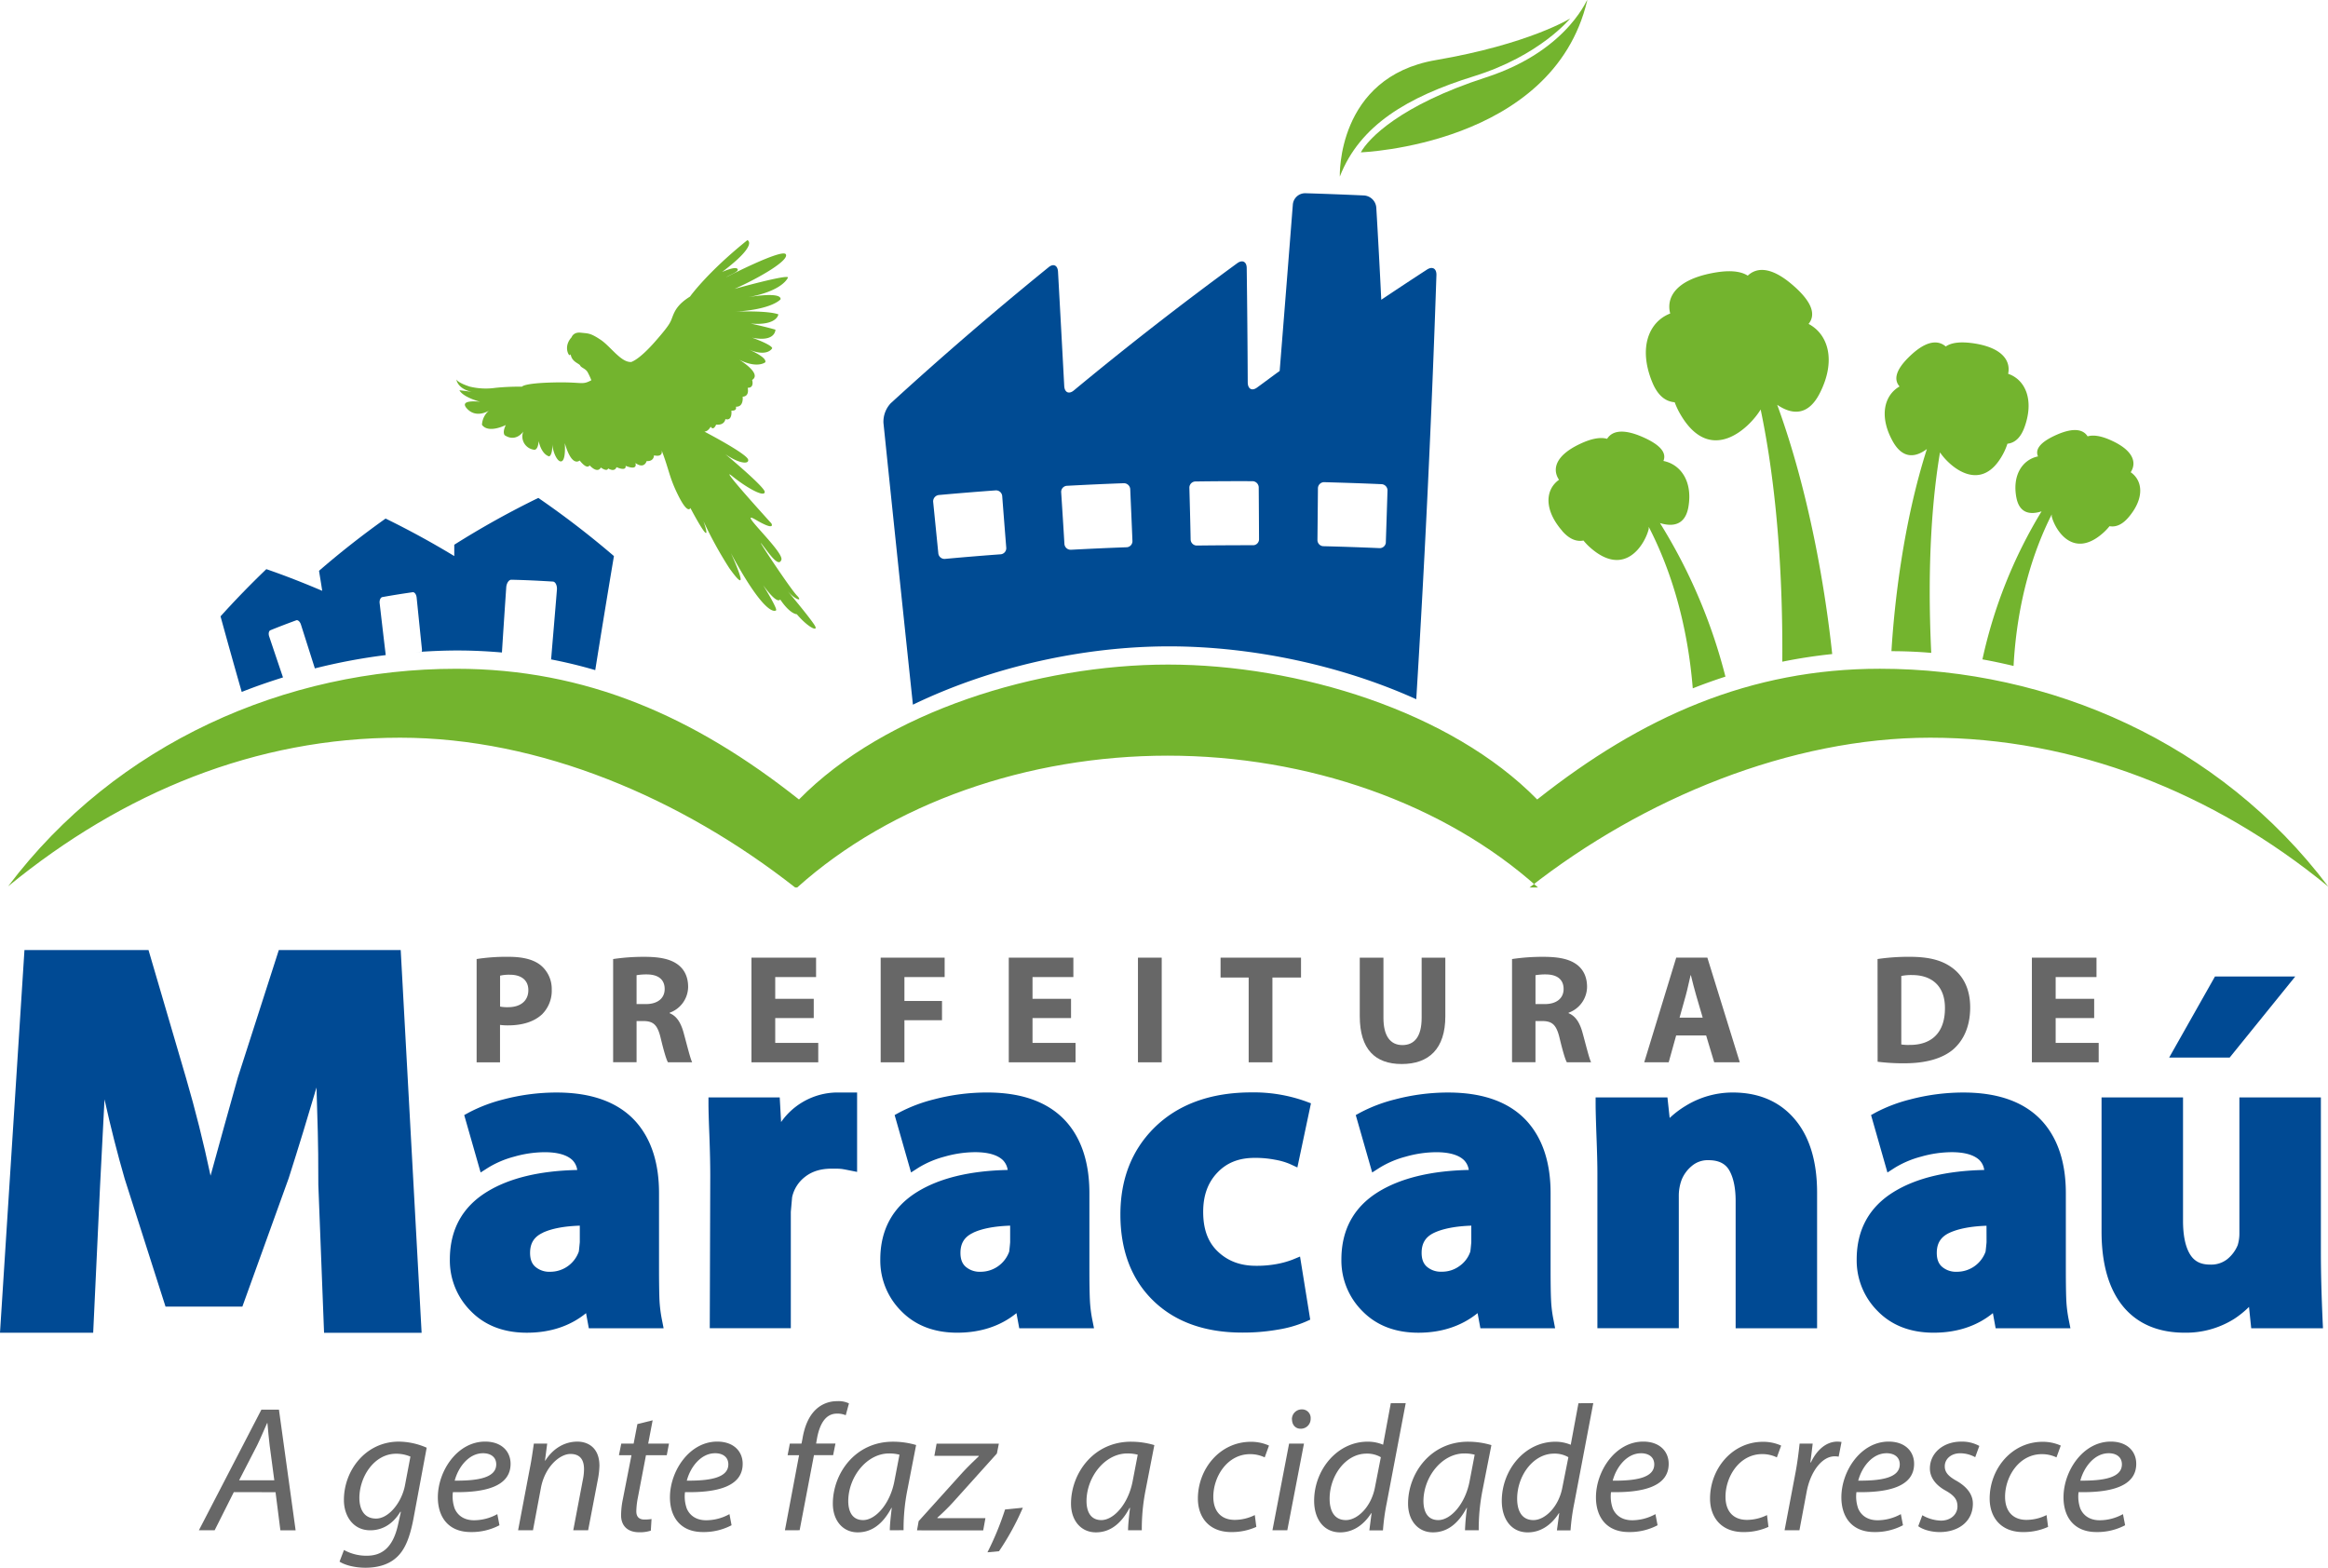 <svg xmlns="http://www.w3.org/2000/svg" viewBox="0 0 1046.96 705.11"><defs><style>.cls-1{fill:#676767;}.cls-2{fill:#004a94;}.cls-3{fill:#73b42e;}.cls-4{fill:#004b93;}</style></defs><g id="Camada_2" data-name="Camada 2"><g id="Camada_1-2" data-name="Camada 1"><path class="cls-1" d="M214.35,431.34a87.15,87.15,0,0,1,14.39-1c6.56,0,11.24,1.26,14.39,3.77a13.77,13.77,0,0,1,5,10.9,15,15,0,0,1-4.33,11.17c-3.64,3.42-9,5-15.3,5a26.6,26.6,0,0,1-3.63-.21v16.83H214.35Zm10.55,21.38a16.26,16.26,0,0,0,3.56.28c5.66,0,9.15-2.86,9.15-7.68,0-4.33-3-6.92-8.31-6.92a18.07,18.07,0,0,0-4.4.42Z"/><path class="cls-1" d="M275.74,431.35a91.78,91.78,0,0,1,14.17-1c7,0,11.87,1.05,15.23,3.7,2.79,2.23,4.33,5.52,4.33,9.85a12.5,12.5,0,0,1-8.31,11.59v.22c3.28,1.32,5.09,4.47,6.28,8.79,1.47,5.31,2.94,11.45,3.84,13.27H300.39c-.77-1.32-1.89-5.17-3.29-11s-3.27-7.47-7.61-7.54h-3.21v18.51H275.74Zm10.54,20.25h4.19c5.31,0,8.45-2.65,8.45-6.77,0-4.33-2.93-6.5-7.82-6.57a26.49,26.49,0,0,0-4.82.35Z"/><polygon class="cls-1" points="365.96 457.89 348.64 457.89 348.64 469.06 367.99 469.06 367.99 477.79 337.95 477.79 337.95 430.72 367.01 430.72 367.01 439.45 348.64 439.45 348.64 449.23 365.96 449.23 365.96 457.89"/><polygon class="cls-1" points="396.06 430.72 424.83 430.72 424.83 439.45 406.74 439.45 406.74 450.2 423.64 450.2 423.64 458.86 406.74 458.86 406.74 477.79 396.06 477.79 396.06 430.72"/><polygon class="cls-1" points="481.67 457.89 464.35 457.89 464.35 469.06 483.7 469.06 483.7 477.79 453.67 477.79 453.67 430.72 482.72 430.72 482.72 439.45 464.35 439.45 464.35 449.23 481.67 449.23 481.67 457.89"/><rect class="cls-1" x="511.77" y="430.72" width="10.68" height="47.07"/><polygon class="cls-1" points="561.56 439.66 548.92 439.66 548.92 430.72 585.1 430.72 585.1 439.66 572.24 439.66 572.24 477.79 561.56 477.79 561.56 439.66"/><path class="cls-1" d="M622.17,430.72v27.1c0,8.1,3.07,12.22,8.53,12.22s8.65-3.91,8.65-12.22v-27.1H650v26.4c0,14.53-7.33,21.44-19.63,21.44-11.87,0-18.85-6.56-18.85-21.58V430.72Z"/><path class="cls-1" d="M680,431.35a92,92,0,0,1,14.18-1c7,0,11.87,1.05,15.23,3.7,2.79,2.23,4.33,5.52,4.33,9.85a12.5,12.5,0,0,1-8.31,11.59v.22c3.28,1.32,5.09,4.47,6.28,8.79,1.47,5.31,2.94,11.45,3.84,13.27H704.65c-.77-1.32-1.89-5.17-3.29-11s-3.28-7.47-7.61-7.54h-3.21v18.51H680Zm10.55,20.25h4.19c5.31,0,8.45-2.65,8.45-6.77,0-4.33-2.93-6.5-7.82-6.57a26.49,26.49,0,0,0-4.82.35Z"/><path class="cls-1" d="M753.81,465.71l-3.36,12.08h-11l14.39-47.08h14l14.59,47.08H770.92l-3.63-12.08Zm11.94-8-2.93-10c-.84-2.79-1.68-6.29-2.38-9.08h-.14c-.7,2.79-1.39,6.36-2.16,9.08l-2.8,10Z"/><path class="cls-1" d="M844.38,431.34a94.93,94.93,0,0,1,14.39-1c8.94,0,14.73,1.61,19.27,5,4.89,3.64,8,9.44,8,17.75,0,9-3.29,15.22-7.83,19.06-5,4.12-12.5,6.08-21.72,6.08a91.85,91.85,0,0,1-12.08-.7Zm10.68,38.42a19.63,19.63,0,0,0,3.71.21c9.63.07,15.92-5.24,15.92-16.48.07-9.78-5.66-14.95-14.81-14.95a22.14,22.14,0,0,0-4.82.42Z"/><polygon class="cls-1" points="941.8 457.89 924.48 457.89 924.48 469.06 943.83 469.06 943.83 477.79 913.79 477.79 913.79 430.72 942.85 430.72 942.85 439.45 924.48 439.45 924.48 449.23 941.8 449.23 941.8 457.89"/><polygon class="cls-2" points="1032.23 439.2 996.13 439.2 975.53 475.65 1002.74 475.65 1032.23 439.2"/><path class="cls-2" d="M1044.55,594.25c-.26-6-.47-11.55-.6-16.74s-.19-10-.19-14.52V493.58h-36.65v61.05a17.81,17.81,0,0,1-.77,5.43,15.81,15.81,0,0,1-4.71,6.29,11.72,11.72,0,0,1-7.7,2.42c-4.17,0-7-1.42-8.94-4.48-2.14-3.4-3.23-8.52-3.23-15.23V493.58H945.12v60.29c0,15.2,3.55,26.9,10.58,34.76,6.44,7.15,15.46,10.77,26.83,10.77a40.7,40.7,0,0,0,22.24-6.21,41.62,41.62,0,0,0,6.66-5.39l1,9.61h32.27Z"/><path class="cls-1" d="M105.15,671.11l-8.62,17.16H89.44L117.56,634h7.89l7.5,54.3H126.1l-2.18-17.16Zm18.21-5.32-2.09-15.71c-.33-2.81-.73-6.76-1-10h-.16c-1.46,3.22-2.82,6.6-4.44,9.9l-8.13,15.79Z"/><path class="cls-1" d="M154.7,697.13A20.63,20.63,0,0,0,165,699.71c6.52,0,11.68-3.39,14-13.94l1.29-5.8h-.25c-3.38,5.56-8.13,8.3-13.53,8.3-7.81,0-11.84-6.6-11.84-13.53-.08-13.22,9.66-26.35,24.73-26.35a31.79,31.79,0,0,1,12.49,2.74l-6,32.22c-1.61,8.22-3.78,13.94-7.89,17.41-3.87,3.38-9.1,4.35-13.62,4.35-4.75,0-9.18-1.13-11.68-2.74Zm29.88-42a16.1,16.1,0,0,0-6.44-1.29c-9.75,0-16.43,10.15-16.52,19.81,0,4.27,1.54,9.35,7.5,9.35,5.72,0,11.52-7.25,13-14.9Z"/><path class="cls-1" d="M224.62,686a26.75,26.75,0,0,1-12.89,3.06c-10.31,0-14.82-7-14.82-15.62,0-11.77,8.7-25.06,21.27-25.06,7.41,0,11.44,4.43,11.44,10,0,10.24-11.52,13-25.94,12.73a16.15,16.15,0,0,0,.81,7.41c1.52,3.47,4.67,5.24,8.7,5.24A21.74,21.74,0,0,0,223.66,681Zm-7.41-32.38c-6.36,0-11.11,6.2-12.72,12.33,10.47.07,18.68-1.29,18.68-7.34,0-3.22-2.41-5-6-5"/><path class="cls-1" d="M233,688.27l5.24-27.63c.88-4.35,1.37-8.14,1.85-11.36h6l-1,7.65h.16c3.46-5.48,8.7-8.54,14.42-8.54,4.67,0,9.91,2.66,9.91,10.88a37.91,37.91,0,0,1-.73,6.28l-4.35,22.72h-6.69l4.27-22.48a25,25,0,0,0,.57-5c0-3.95-1.53-6.85-6.12-6.85-4.76,0-11.52,5.72-13.29,15.39l-3.55,18.93Z"/><path class="cls-1" d="M293.51,638.81l-2,10.47h9.35l-1,5.23h-9.35l-3.62,18.94a34.37,34.37,0,0,0-.72,6.28c0,2.34,1.12,3.71,3.7,3.71a19.67,19.67,0,0,0,3.14-.24l-.32,5.23a15.65,15.65,0,0,1-5.16.73c-6,0-8.21-3.63-8.21-7.58a36.57,36.57,0,0,1,.8-7.33l3.87-19.74h-5.64l1.05-5.23h5.56l1.69-8.78Z"/><path class="cls-1" d="M329,686a26.78,26.78,0,0,1-12.89,3.06c-10.31,0-14.82-7-14.82-15.62,0-11.77,8.7-25.06,21.27-25.06,7.41,0,11.44,4.43,11.44,10,0,10.24-11.52,13-25.94,12.73a16,16,0,0,0,.81,7.41c1.52,3.47,4.67,5.24,8.69,5.24A21.71,21.71,0,0,0,328.06,681Zm-7.41-32.38c-6.36,0-11.12,6.2-12.72,12.33,10.47.07,18.68-1.29,18.68-7.34,0-3.22-2.41-5-6-5"/><path class="cls-1" d="M353,688.27l6.36-33.76h-5.15l1-5.23h5.24l.41-2c.88-5.48,2.81-10.48,6.36-13.62a13.73,13.73,0,0,1,9.27-3.46,10.62,10.62,0,0,1,5.31,1l-1.45,5.32a9.49,9.49,0,0,0-4-.72c-5.32,0-7.89,5.15-9,11.6l-.32,1.85h8.7l-1.05,5.23h-8.62l-6.44,33.76Z"/><path class="cls-1" d="M400.17,688.27c0-2.33.4-6,.88-10.07h-.16c-4.27,8.06-9.58,11-15.14,11-6.85,0-11.2-5.48-11.2-12.89,0-13.54,10-27.88,27-27.88A36.59,36.59,0,0,1,412,649.92l-3.95,20.31a89,89,0,0,0-1.69,18Zm4.35-34a18.21,18.21,0,0,0-4.67-.56c-10.07,0-18.29,10.55-18.37,21.35,0,4.35,1.53,8.62,6.68,8.62,5.56,0,12.17-7.25,14.1-17.65Z"/><path class="cls-1" d="M413.14,684.16l18.93-21c3.3-3.62,5.48-5.63,8.06-8.13l.08-.24h-20l1-5.48h28l-.88,4.43-18.69,20.78a93,93,0,0,1-8.06,8.06v.24h21.59l-1,5.48H412.41Z"/><path class="cls-1" d="M444.08,698.18A132,132,0,0,0,452,678.92l8-.8a118.15,118.15,0,0,1-10.72,19.57Z"/><path class="cls-1" d="M507.32,688.27c0-2.33.4-6,.88-10.07H508c-4.27,8.06-9.59,11-15.14,11-6.85,0-11.2-5.48-11.2-12.89,0-13.54,10-27.88,27-27.88a36.61,36.61,0,0,1,10.48,1.53l-3.95,20.31a89,89,0,0,0-1.69,18Zm4.35-34a18.24,18.24,0,0,0-4.68-.56c-10.07,0-18.29,10.55-18.36,21.35,0,4.35,1.53,8.62,6.68,8.62,5.56,0,12.17-7.25,14.1-17.65Z"/><path class="cls-1" d="M565,686.74a26.92,26.92,0,0,1-11.28,2.33c-10.07,0-15-6.76-15-15.06,0-13.29,9.83-25.54,23.85-25.54a19.68,19.68,0,0,1,8.13,1.7l-1.93,5.31a15.05,15.05,0,0,0-6.6-1.45c-10.15,0-16.51,10-16.51,19.18,0,6.28,3.3,10.38,9.66,10.38a20.44,20.44,0,0,0,9-2.17Z"/><path class="cls-1" d="M572.25,688.27l7.49-39h6.69l-7.5,39ZM581,638.4a4.43,4.43,0,0,1,4.43-4.51,3.87,3.87,0,0,1,4,4.19,4.41,4.41,0,0,1-4.52,4.51c-2.33,0-3.86-1.77-3.86-4.19"/><path class="cls-1" d="M632.19,631.08,623.65,676a96.76,96.76,0,0,0-1.7,12.32h-6.12l1-7.73h-.16c-3.55,5.56-8.46,8.62-14,8.62C595.13,689.16,591,683,591,675c0-13.86,10.31-26.59,24.09-26.59a17.74,17.74,0,0,1,6.92,1.37l3.47-18.68ZM621,655.4a12.24,12.24,0,0,0-6.45-1.61c-9.35,0-16.59,9.91-16.59,20.3,0,4.67,1.61,9.59,7.33,9.59,5.15,0,11.36-5.88,13.05-14.67Z"/><path class="cls-1" d="M658.85,688.27a99.05,99.05,0,0,1,.89-10.07h-.16c-4.27,8.06-9.59,11-15.15,11-6.84,0-11.19-5.48-11.19-12.89,0-13.54,10-27.88,27-27.88a36.61,36.61,0,0,1,10.48,1.53l-4,20.31a89.87,89.87,0,0,0-1.7,18Zm4.35-34a18.15,18.15,0,0,0-4.67-.56c-10.07,0-18.29,10.55-18.37,21.35,0,4.35,1.53,8.62,6.69,8.62,5.56,0,12.17-7.25,14.1-17.65Z"/><path class="cls-1" d="M716.54,631.08,708,676a96.76,96.76,0,0,0-1.7,12.32h-6.12l1.05-7.73h-.16c-3.55,5.56-8.46,8.62-14,8.62-7.57,0-11.68-6.2-11.68-14.18,0-13.86,10.31-26.59,24.09-26.59a17.74,17.74,0,0,1,6.92,1.37l3.47-18.68Zm-11.2,24.32a12.24,12.24,0,0,0-6.45-1.61c-9.34,0-16.59,9.91-16.59,20.3,0,4.67,1.61,9.59,7.33,9.59,5.15,0,11.36-5.88,13-14.67Z"/><path class="cls-1" d="M745.45,686a26.75,26.75,0,0,1-12.89,3.06c-10.31,0-14.82-7-14.82-15.62,0-11.77,8.7-25.06,21.27-25.06,7.41,0,11.44,4.43,11.44,10,0,10.24-11.52,13-25.94,12.73a16.15,16.15,0,0,0,.81,7.41c1.52,3.47,4.67,5.24,8.7,5.24A21.74,21.74,0,0,0,744.49,681ZM738,653.63c-6.36,0-11.11,6.2-12.72,12.33,10.47.07,18.68-1.29,18.68-7.34,0-3.22-2.41-5-6-5"/><path class="cls-1" d="M795.32,686.74a26.86,26.86,0,0,1-11.27,2.33c-10.07,0-15-6.76-15-15.06,0-13.29,9.83-25.54,23.84-25.54a19.78,19.78,0,0,1,8.14,1.7l-1.93,5.31A15.06,15.06,0,0,0,792.5,654C782.35,654,776,664,776,673.21c0,6.28,3.3,10.38,9.67,10.38a20.44,20.44,0,0,0,9-2.17Z"/><path class="cls-1" d="M802.57,688.27l4.76-25.13c1-5.08,1.61-10.24,2-13.86h5.88c-.32,2.74-.64,5.47-1.05,8.46h.25c2.49-5.32,6.68-9.35,11.92-9.35a13.28,13.28,0,0,1,1.85.16l-1.29,6.61a9.56,9.56,0,0,0-1.77-.16c-5.8,0-11,7-12.65,16.11l-3.22,17.16Z"/><path class="cls-1" d="M855.82,686a26.73,26.73,0,0,1-12.88,3.06c-10.32,0-14.83-7-14.83-15.62,0-11.77,8.7-25.06,21.27-25.06,7.41,0,11.44,4.43,11.44,10,0,10.24-11.52,13-25.94,12.73a16.15,16.15,0,0,0,.81,7.41c1.52,3.47,4.67,5.24,8.7,5.24A21.74,21.74,0,0,0,854.86,681Zm-7.41-32.38c-6.36,0-11.11,6.2-12.72,12.33,10.47.07,18.68-1.29,18.68-7.34,0-3.22-2.41-5-6-5"/><path class="cls-1" d="M864.52,681.5a17.77,17.77,0,0,0,8.38,2.42c4.51,0,7.42-2.9,7.42-6.37,0-3.06-1.38-4.9-5.4-7.17-4.52-2.49-7-6-7-9.9,0-6.85,5.88-12.09,14.1-12.09a16.15,16.15,0,0,1,8.13,1.94l-1.85,5.07a14,14,0,0,0-6.77-1.77c-4,0-6.92,2.5-6.92,5.88,0,2.82,1.85,4.59,5.31,6.53,4.35,2.49,7.33,5.87,7.33,10.23,0,8.21-6.69,12.8-14.9,12.8-4.19,0-7.89-1.28-9.67-2.65Z"/><path class="cls-1" d="M921.08,686.74a26.92,26.92,0,0,1-11.28,2.33c-10.07,0-15-6.76-15-15.06,0-13.29,9.82-25.54,23.84-25.54a19.78,19.78,0,0,1,8.14,1.7l-1.93,5.31a15.14,15.14,0,0,0-6.61-1.45c-10.15,0-16.51,10-16.51,19.18,0,6.28,3.3,10.38,9.66,10.38a20.44,20.44,0,0,0,9-2.17Z"/><path class="cls-1" d="M955.72,686a26.78,26.78,0,0,1-12.89,3.06c-10.31,0-14.82-7-14.82-15.62,0-11.77,8.7-25.06,21.27-25.06,7.41,0,11.44,4.43,11.44,10,0,10.24-11.52,13-25.94,12.73a16.13,16.13,0,0,0,.8,7.41c1.53,3.47,4.67,5.24,8.7,5.24A21.71,21.71,0,0,0,954.75,681Zm-7.41-32.38c-6.36,0-11.12,6.2-12.73,12.33,10.48.07,18.69-1.29,18.69-7.34,0-3.22-2.41-5-6-5"/><path class="cls-2" d="M180.21,427.31H125.39l-18.46,57.42c-4,14.19-8.1,29-12.24,44.06-3.17-14.95-6.85-29.65-11-43.85l-16.9-57.63H11L0,599.41H41.91L45,533.34l2-38.88C49.78,507,52.83,519,56.09,530.23l18.35,57.43H109l20.85-57.79c4.44-13.91,8.61-27.55,12.49-40.76.16,5.55.35,12.16.58,20,.16,5.36.24,13.08.24,23.73l2.58,66.61h43.87Z"/><path class="cls-2" d="M297.73,593.78a60.87,60.87,0,0,1-1.16-9.32c-.12-3.27-.19-7.94-.19-13.86v-34c0-13.35-3.41-24-10.14-31.78-7.77-8.91-19.84-13.44-35.88-13.44a94,94,0,0,0-24,3.11,69.66,69.66,0,0,0-15.47,5.87l-2.12,1.16,7.38,25.82,3.42-2.18a43.63,43.63,0,0,1,11.69-4.94,50.6,50.6,0,0,1,13.68-2c5.82,0,10,1.21,12.45,3.52a7.8,7.8,0,0,1,2.21,4.48c-16.89.35-30.51,3.64-40.53,9.78-11.12,6.8-16.76,17.06-16.76,30.49a32.13,32.13,0,0,0,9.47,23.24c6.28,6.42,14.75,9.68,25.16,9.68s19.46-2.95,26.62-8.8l1.25,6.8h33.63Zm-53.59-39.37c4-1.86,9.59-2.92,16.61-3.15v7.34c0,.22-.08.93-.2,2.11-.15,1.7-.26,2.27-.25,2.21A13.59,13.59,0,0,1,247.37,572a9.59,9.59,0,0,1-6.62-2.25c-1.59-1.38-2.36-3.43-2.36-6.24,0-4.38,1.83-7.26,5.75-9.07"/><path class="cls-2" d="M376,491.37a31.08,31.08,0,0,0-24.72,13.29l-.62-11.08H318.62v3c0,2.48.14,7.42.4,13.91.27,7.09.4,13.07.4,18.28l-.22,68.62h36.45V545.06l.58-6.58a15.74,15.74,0,0,1,5.95-9.28c3.14-2.41,7-3.58,11.87-3.58,1.87,0,3.19,0,3.94.09.41,0,1.47.17,3.85.65l3.62.72V491.37Z"/><path class="cls-2" d="M491.28,593.79a60.2,60.2,0,0,1-1.14-9.34c-.14-3.14-.21-7.8-.21-13.85v-34c0-13.35-3.41-24.05-10.13-31.78C472,495.9,460,491.37,443.93,491.37a94,94,0,0,0-24,3.11,69.48,69.48,0,0,0-15.48,5.87l-2.11,1.16,7.38,25.82,3.42-2.19a43.78,43.78,0,0,1,11.68-4.93,50.6,50.6,0,0,1,13.68-2c5.82,0,10,1.21,12.46,3.52a7.78,7.78,0,0,1,2.22,4.48c-16.89.35-30.52,3.64-40.54,9.78-11.11,6.8-16.75,17.06-16.75,30.49a32.12,32.12,0,0,0,9.46,23.24c6.29,6.42,14.75,9.68,25.15,9.68s19.47-2.95,26.63-8.8l1.25,6.8H492ZM437.7,554.41c4-1.86,9.59-2.92,16.59-3.15v7.36c0,.21-.06.91-.18,2.07s-.21,2-.24,2.22A13.66,13.66,0,0,1,440.92,572a9.6,9.6,0,0,1-6.61-2.25c-1.59-1.38-2.37-3.43-2.37-6.24,0-4.37,1.83-7.26,5.76-9.07"/><path class="cls-2" d="M581.22,566.57a40.72,40.72,0,0,1-7.34,2,49.19,49.19,0,0,1-9,.74c-7,0-12.6-2.08-17.12-6.34s-6.66-10.09-6.66-17.92c0-7.37,2.09-13.14,6.38-17.65s9.74-6.63,16.82-6.63a47.16,47.16,0,0,1,9.2.85,30.24,30.24,0,0,1,6.52,1.87l3.44,1.59,6.11-28.85-2.44-.91a69.24,69.24,0,0,0-24.25-4c-18.47,0-33.25,5.41-43.92,16.06-10,10-15.09,23.05-15.09,38.85,0,16.22,5,29.27,14.81,38.8s23.26,14.32,40,14.32a90.63,90.63,0,0,0,16.13-1.35,52.39,52.39,0,0,0,12.32-3.52l2.11-.95-4.58-28.38Z"/><path class="cls-2" d="M698.68,593.78a56.69,56.69,0,0,1-1.14-9.33c-.14-3-.2-7.53-.2-13.85v-34c0-13.35-3.41-24-10.15-31.78-7.77-8.92-19.84-13.44-35.88-13.44a94,94,0,0,0-24,3.11,69.48,69.48,0,0,0-15.48,5.87l-2.11,1.16,7.39,25.82,3.41-2.18a43.41,43.41,0,0,1,11.68-4.94,51,51,0,0,1,13.69-2c5.8,0,10,1.2,12.44,3.51a7.71,7.71,0,0,1,2.21,4.47c-16.87.37-30.5,3.65-40.54,9.79-11.11,6.81-16.74,17.07-16.74,30.49a32.09,32.09,0,0,0,9.47,23.24c6.29,6.42,14.76,9.69,25.17,9.69s19.44-3,26.61-8.81l1.26,6.81h33.6Zm-37-35.16c0,.21-.07.91-.19,2.11-.14,1.61-.26,2.23-.25,2.19a12.93,12.93,0,0,1-4.81,6.45,13.17,13.17,0,0,1-8.11,2.6,9.53,9.53,0,0,1-6.61-2.24c-1.6-1.39-2.37-3.44-2.37-6.25,0-4.38,1.83-7.26,5.74-9.07s9.6-2.92,16.6-3.15Z"/><path class="cls-2" d="M806.44,502.57c-6.69-7.43-15.84-11.2-27.18-11.2A40.37,40.37,0,0,0,758,497.42a41.91,41.91,0,0,0-7.11,5.41l-1-9.25h-32.3v3c0,2.49.12,7,.38,14.31.29,7.5.42,12.87.42,16.89v69.61H755V538a20.54,20.54,0,0,1,1.3-7.44,15.69,15.69,0,0,1,4.49-6.1,11,11,0,0,1,7.58-2.65c4.32,0,7.3,1.38,9.1,4.19,2,3.25,3.09,8,3.09,14.19v57.22h36.63v-61c0-14.55-3.61-25.93-10.74-33.82"/><path class="cls-2" d="M930.4,593.78a60,60,0,0,1-1.15-9.32c-.13-3.23-.19-7.89-.19-13.86v-34c0-13.33-3.41-24-10.14-31.78-7.77-8.91-19.84-13.44-35.88-13.44a94,94,0,0,0-24,3.11,69.51,69.51,0,0,0-15.48,5.87l-2.1,1.16,7.37,25.83,3.42-2.2A43.89,43.89,0,0,1,864,520.21a50.8,50.8,0,0,1,13.7-2c5.82,0,10,1.21,12.46,3.52a7.73,7.73,0,0,1,2.2,4.48c-16.88.35-30.51,3.64-40.55,9.78C840.65,542.8,835,553.06,835,566.48a32.13,32.13,0,0,0,9.47,23.24c6.28,6.42,14.74,9.68,25.16,9.68s19.45-2.95,26.62-8.8l1.24,6.8h33.63Zm-37-35.17c0,.21-.07.92-.19,2.08s-.22,2-.24,2.22A13.64,13.64,0,0,1,880,572a9.58,9.58,0,0,1-6.61-2.24c-1.6-1.39-2.37-3.43-2.37-6.24,0-4.37,1.83-7.26,5.76-9.07s9.59-2.92,16.6-3.15Z"/><path class="cls-3" d="M1047,398.65c-48.69-64.6-125.14-97.87-201.54-97.87-58.33,0-107,21.48-154.14,58.8-38.91-39.68-107.65-60.68-166-60.68h0c-58.32,0-127.06,21-166,60.68-47.1-37.32-95.82-58.79-154.13-58.79-76.4,0-152.85,33.26-201.55,97.86,51.72-42.42,111.61-66.86,176.28-66.86,62.81,0,126.51,27.18,177.68,67.37v0h.92c42.34-38,103.81-59.29,166.62-59.29s124.21,21.3,166.54,59.29h-3.81v0c51.17-40.19,117.42-67.37,180.23-67.37,64.68,0,127.13,24.43,178.84,66.86"/><path class="cls-3" d="M284,162.74s3.3-.79,10.52-9,7-8.95,8-11.49,2.38-5.48,7.8-8.86c0,0,7.6-10.76,25.8-25.38,0,0,5.26,1.78-11.38,14.33,0,0,5.72-2.63,6.87-1.45s-3,2.45-5.1,3.83c0,0,25.24-13,26.88-10.37s-11.12,10.23-23,15.57c0,0,23.57-6.57,24-5.14,0,0-2.15,6.2-18.64,9,0,0,15.67-2.9,15.3.83,0,0-3.67,4.55-20.18,5.54,0,0,14.26-.57,19.18,1.23,0,0-.48,5.18-12.48,4.14,0,0,6.58,1.41,11.17,2.75,0,0,.09,5.78-10.51,3.6,0,0,8.71,3.06,9.06,4.74,0,0-2,4.12-10.5.6,0,0,8.22,3.42,7.39,5.72,0,0-3.46,2.95-11.67-1.11,0,0,10.34,6.19,5.75,9.07,0,0,1.15,3.58-2,3.53,0,0,1,3.83-2.26,4,0,0,.61,4.71-3.06,4.49,0,0,.78,1.94-2,1.77,0,0,.57,4.8-2.71,3.81,0,0-.25,2.88-4.16,2.48,0,0-1.17,3-2.46.92,0,0-1.07,2.18-2.82,2.23,0,0,19.24,10,19.69,12.64s-6.12,1.23-12.68-4.38,20.26,16.24,20.14,18.88-8.34-2-14.79-7.23,17.77,21.37,17.77,21.37,2.22,3.79-7.05-1.64,12.76,14.37,11.55,18-5.39-2.64-8.78-7,12.85,20.15,15.76,23.08-.7,2.06-4.22-2.05c0,0,11.59,13.79,12.53,16.07s-3.55.07-8.35-5.6c0,0-2.94.08-7.49-6.67,0,0-1.8,4.85-15.67-19.12,0,0,14.48,22.16,13.87,24,0,0-4,4.67-20.34-25.63,0,0,10.37,22.26-.86,6.51a177.69,177.69,0,0,1-11.53-21s5.55,15.38-5.87-5.88c0,0-1,3.15-5.28-5.3s-4.18-11.7-7.64-20.62c0,0,1,3.22-3.44,2.25,0,0,.11,2.76-3.31,2.59,0,0-1,3.75-5.06.85,0,0,1.43,3.62-4.4,1.27,0,0,.72,2.65-4.1.6,0,0-.58,2.42-3.76.57,0,0-.23,1.7-3.29-.4,0,0-1.19,3-5.06-1,0,0-.85,2.31-4.45-2.17,0,0-3.45,3.45-6.68-7.8,0,0,.56,7.22-1.33,8.11s-4.11-4.12-4.32-7.84c0,0,.33,4.68-1.32,5.68,0,0-3.31-.41-4.79-6.87,0,0-.15,3.86-1.9,3.9a6,6,0,0,1-5-8.19s-3.31,5-8.37,1.64c0,0-1.16-1.17.5-4.58,0,0-7.79,4-10.72-.1a9,9,0,0,1,3.1-6.35s-5.55,3.62-9.76-.85,5.89-3.15,5.89-3.15-7.52-1.87-9.38-5.18c0,0,3.33.34,7.35,1,0,0-7.58-.5-8.74-5.89,0,0,.46,1.43,6,3.23a30.64,30.64,0,0,0,11.65.56,104.1,104.1,0,0,1,11.91-.51s.48-1.57,14-1.9,12.77,1.35,17.18-1a32.46,32.46,0,0,0-1.67-3.6c-.92-1.66-2.88-2-3.35-3s-3.86-1.63-4.28-5.11c0,0-.33.9-.89.1s-1.88-4.2,1.3-7.73c0,0,.75-2.43,4.13-2.05s4.24.08,8.87,3.15,9.41,10.61,14.08,10"/><path class="cls-4" d="M246.89,296.4c7.06,1.33,14,3,20.81,5q4.1-25.68,8.4-51.3a401.29,401.29,0,0,0-34-26.15A393.5,393.5,0,0,0,204.3,245c0,1.7,0,3.39,0,5.1-9.9-6-20.18-11.64-30.89-16.87q-15.75,11.21-29.93,23.5c.46,3,1,6,1.42,9-8.16-3.49-16.52-6.78-25.12-9.75Q109,266.32,99.18,277.21q4.66,17,9.53,34c6.1-2.44,12.3-4.56,18.56-6.53h0q-3.11-9.18-6.2-18.38c-.45-1.26-.19-2.54.52-2.83,3.86-1.59,7.75-3.05,11.64-4.48.72-.27,1.66.58,2.09,1.86,2.09,6.6,4.2,13.19,6.28,19.77a263.81,263.81,0,0,1,32-6l-.13,0q-1.38-11.57-2.71-23.13c-.24-1.47.37-2.79,1.19-2.94,4.57-.83,9.07-1.54,13.62-2.19.87-.12,1.67,1,1.81,2.47q1.2,11.81,2.41,23.55l-.1.72c-.87.05-1.73.14-2.6.2,6.2-.44,12.41-.73,18.63-.73,6.87,0,13.6.33,20.22.92l-.21,0q.93-14.55,1.92-29.05c.08-2.09,1.17-3.74,2.35-3.69,6.24.13,12.45.44,18.66.82,1.18.09,2,1.86,1.78,3.9-.83,10.35-1.73,20.7-2.59,31.08Z"/><path class="cls-4" d="M641.78,121.23q-10.34,6.72-20.59,13.59-1-20.65-2.23-41.36a5.93,5.93,0,0,0-5.6-5.55q-13.11-.6-26.23-1a5.56,5.56,0,0,0-5.71,5.14q-2.92,37.38-5.92,74.79c-3.41,2.46-6.77,5-10.16,7.46-2.29,1.69-4.15.65-4.2-2.27q-.12-25.69-.46-51.41c0-2.88-1.88-3.94-4.24-2.25q-37.92,27.74-73.54,57.26c-2.18,1.8-4.14.88-4.29-2.06q-1.37-25.67-2.79-51.32c-.15-3-2.12-3.85-4.3-2Q434.88,150,400.57,181.38a12.16,12.16,0,0,0-3.26,8.82q6.54,63.33,13.25,126.74c35.71-17.23,77.19-26.23,115.24-26.23,36.25,0,76.5,8.12,111.13,23.78q5.87-95.33,9.07-190.8c.07-2.92-1.8-4-4.22-2.46M449.94,249.31q-12.45.91-24.82,2.05A2.81,2.81,0,0,1,422,249q-1.17-11.69-2.34-23.37a2.89,2.89,0,0,1,2.67-3c8.44-.76,16.82-1.45,25.25-2.06a2.8,2.8,0,0,1,3.13,2.43q.9,11.69,1.83,23.39a2.76,2.76,0,0,1-2.57,2.92m56.59-3.17c-8.29.3-16.56.68-24.86,1.12a2.83,2.83,0,0,1-3-2.57Q478,233,477.23,221.3a2.75,2.75,0,0,1,2.68-2.81c8.45-.45,16.91-.85,25.38-1.15a2.86,2.86,0,0,1,3,2.59c.33,7.82.7,15.64,1,23.44a2.73,2.73,0,0,1-2.76,2.77m56.8-.92q-12.48,0-24.93.14a2.79,2.79,0,0,1-2.94-2.63c-.14-7.81-.36-15.61-.57-23.45a2.78,2.78,0,0,1,2.87-2.73c8.45-.12,16.94-.16,25.38-.13a2.86,2.86,0,0,1,2.94,2.72q.09,11.72.14,23.44a2.69,2.69,0,0,1-2.89,2.64M623.25,244a2.76,2.76,0,0,1-2.92,2.53c-8.34-.37-16.7-.65-25-.86a2.77,2.77,0,0,1-2.84-2.76q.12-11.7.22-23.41a2.79,2.79,0,0,1,3-2.63c8.51.24,17,.51,25.54.89a2.83,2.83,0,0,1,2.75,2.78q-.36,11.73-.76,23.46"/><path class="cls-3" d="M713.78.31c.79-3.41-6.93,22-45.54,34.51S615.37,62.35,612,68.52c0,0,86.31-3.09,101.79-68.21"/><path class="cls-3" d="M706.18,8.27s-13.47,16.73-43.27,26-51.39,22-60.36,45.15c0,0-1.61-44.69,43.1-52.38,42.13-7.22,60.53-18.75,60.53-18.75"/><path class="cls-3" d="M866.56,202c-10.6,33.17-14.64,69.44-15.93,90.88q9,0,17.9.76c-2-41.53.73-71.15,3.94-90.18,4.28,6.42,18.51,19,28.32.8a27.39,27.39,0,0,0,2-4.69c3.1-.33,5.84-2.4,7.66-7.39,4.47-12.26.43-21.41-7.34-24.06,1.22-5.73-2.48-11.65-15.15-13.65-6.54-1-10.52-.3-12.9,1.37-3.32-2.87-8.4-2.82-15.5,3.72-7.42,6.84-7.88,11.3-5.28,14.26-7,4-9.29,13.58-3,24.78,4.42,7.82,10.06,7.26,15.23,3.4"/><path class="cls-3" d="M906.81,223.72c1.3,7,6,8,11.34,6.26a216.27,216.27,0,0,0-26.6,66.59c4.71.84,9.35,1.84,14,2.95,1.62-29.73,9.13-52.21,17.16-68.14l0,.92c1.51,5.9,9.51,19.36,23,7.5a25.51,25.51,0,0,0,3-3.14c2.64.47,5.5-.47,8.46-3.9,7.25-8.44,6.65-16.47,1.06-20.37,2.7-4.13,1.42-9.59-8.38-14.13-5-2.35-8.53-2.73-11-2-1.88-3-6-4.16-13.77-.78-8.1,3.54-9.81,6.88-8.54,9.79-6.91,1.45-11.62,8.29-9.74,18.44"/><path class="cls-3" d="M702.55,238.81c3.37,3.84,6.6,4.88,9.58,4.31a26.59,26.59,0,0,0,3.43,3.51c15.39,13.23,24.29-2,25.92-8.74l0-.93c8.86,17.16,17.23,41.14,19.8,72.64q7.23-2.87,14.69-5.27a244.13,244.13,0,0,0-29.44-69.08c6,1.87,11.39.76,12.78-7.2,2-11.49-3.42-19.18-11.23-20.73,1.37-3.29-.57-7-9.77-10.95-8.78-3.74-13.47-2.37-15.55,1-2.76-.8-6.7-.34-12.37,2.37-11,5.23-12.37,11.41-9.26,16.05-6.26,4.47-6.83,13.53,1.46,23"/><path class="cls-3" d="M753.13,180.88a35.33,35.33,0,0,0,2.81,5.85c13.42,22.53,30.78,5.84,35.87-2.55,5,23.85,10.09,61,9.74,113.43q11.06-2.25,22.44-3.44c-2.9-27.37-10-71.81-24.74-112.11,6.75,4.61,13.92,5,19.11-5.13,7.42-14.5,4-26.5-5-31.24,3.13-3.88,2.23-9.54-7.52-17.81-9.34-7.93-15.77-7.73-19.83-3.9-3.11-2-8.19-2.72-16.43-1.07-15.95,3.2-20.32,10.9-18.45,18.1-9.74,3.77-14.37,15.59-8.06,30.91,2.55,6.22,6.14,8.7,10.08,9"/></g></g></svg>